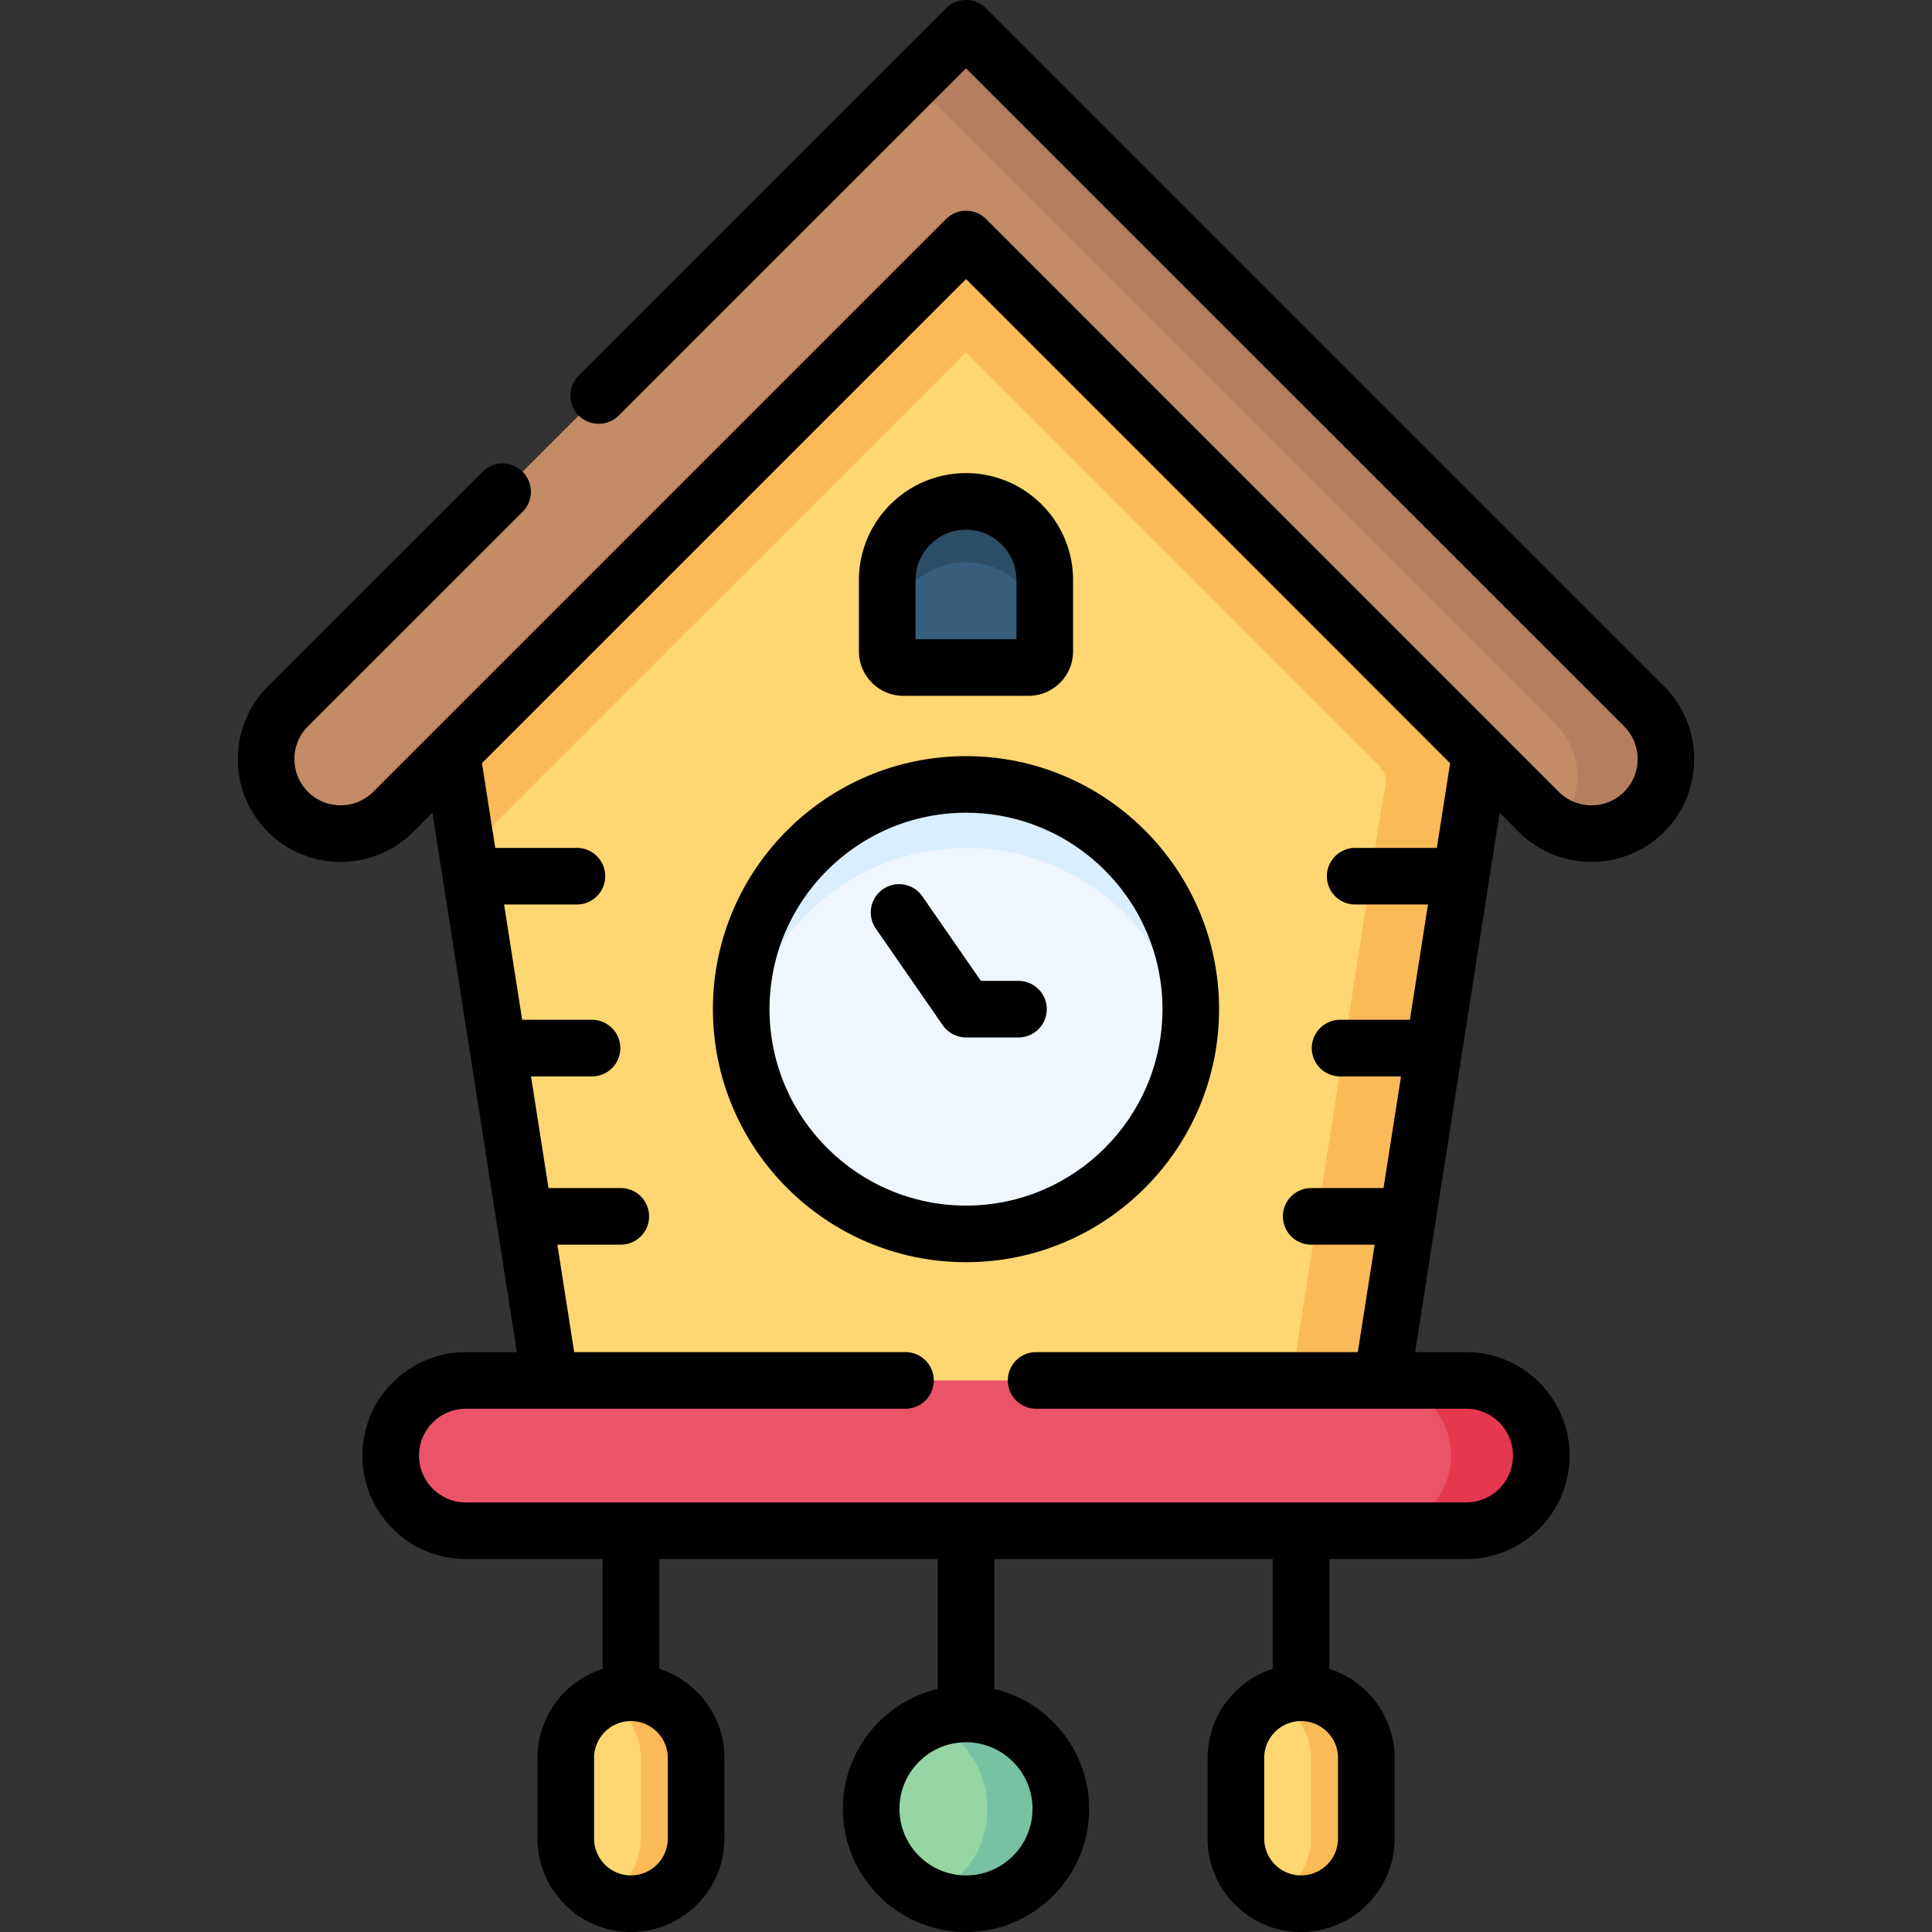 <svg xmlns="http://www.w3.org/2000/svg" width="512" height="512"><rect width="100%" height="100%" fill="#333333" stroke="none"/><path fill="#ffd772" fill-rule="evenodd" d="m145.747 365.829 110.266 19.913 110.236-19.913 7.115-45.383 18.935-120.813L255.998 40.5 119.726 199.633l2.636 16.895 16.044 102.416z" clip-rule="evenodd"/><path fill="#c38c66" fill-rule="evenodd" d="m167.035 152.323 88.977-88.98 123.332 123.364 12.954 12.926 15.477 15.506c7.682 7.682 20.267 7.682 27.949 0s7.653-20.268 0-27.95L256.013 7.5 76.3 187.189c-7.682 7.682-7.682 20.268 0 27.95s20.239 7.682 27.921 0l15.505-15.506z" clip-rule="evenodd"/><path fill="#eff6ff" fill-rule="evenodd" d="M196.43 267.438c0 32.91 26.673 59.556 59.583 59.556 32.881 0 59.554-26.646 59.554-59.556 0-32.882-26.673-59.556-59.554-59.556-32.91 0-59.583 26.674-59.583 59.556" clip-rule="evenodd"/><path fill="#375e7d" fill-rule="evenodd" d="M239.43 176.899h33.165c2.353 0 4.28-1.928 4.28-4.309v-18.85c0-11.48-9.382-20.863-20.862-20.863s-20.891 9.383-20.891 20.863v18.85a4.306 4.306 0 0 0 4.308 4.309" clip-rule="evenodd"/><path fill="#eb5468" fill-rule="evenodd" d="M388.557 405.656c10.941 0 19.899-8.957 19.899-19.899 0-10.97-8.957-19.928-19.899-19.928h-265.09c-10.97 0-19.927 8.958-19.927 19.928 0 10.942 8.957 19.899 19.927 19.899z" clip-rule="evenodd"/><path fill="#ffd772" fill-rule="evenodd" d="M167.205 504.5c9.496 0 17.263-7.767 17.263-17.263v-21.373c0-9.496-7.767-17.263-17.263-17.263s-17.263 7.767-17.263 17.263v21.373c.001 9.496 7.767 17.263 17.263 17.263" clip-rule="evenodd"/><path fill="#95d6a4" fill-rule="evenodd" d="M230.87 479.357c0 13.89 11.253 25.143 25.143 25.143 13.861 0 25.114-11.254 25.114-25.143s-11.253-25.143-25.114-25.143c-13.89-.001-25.143 11.253-25.143 25.143" clip-rule="evenodd"/><path fill="#ffd772" fill-rule="evenodd" d="M344.792 504.5c9.496 0 17.291-7.767 17.291-17.263v-21.373c0-9.496-7.795-17.263-17.291-17.263s-17.263 7.767-17.263 17.263v21.373c0 9.496 7.767 17.263 17.263 17.263" clip-rule="evenodd"/><path fill="#2b4d66" fill-rule="evenodd" d="M256.013 132.877c-11.48 0-20.891 9.383-20.891 20.863v16.158c0-11.48 9.411-20.891 20.891-20.891s20.862 9.411 20.862 20.891V153.74c0-11.48-9.382-20.863-20.862-20.863" clip-rule="evenodd"/><path fill="#d9eeff" fill-rule="evenodd" d="M256.013 207.882c-32.909 0-59.583 26.674-59.583 59.556 0 2.863.227 5.669.595 8.419 4.11-28.913 28.941-51.137 58.988-51.137 30.018 0 54.877 22.224 58.959 51.137a59 59 0 0 0 .595-8.419c0-32.882-26.673-59.556-59.554-59.556" clip-rule="evenodd"/><path fill="#b57f5f" fill-rule="evenodd" d="m241.925 21.56 170.33 170.334c7.37 7.37 7.653 19.276.85 27.014 7.342 3.572 16.526 2.324 22.62-3.77 7.682-7.682 7.653-20.268 0-27.95L256.013 7.5z" clip-rule="evenodd"/><path fill="#e5384f" fill-rule="evenodd" d="M364.719 405.656h23.839c10.941 0 19.899-8.957 19.899-19.899 0-10.97-8.957-19.928-19.899-19.928h-23.952c10.97 0 19.927 8.958 19.927 19.928-.001 10.913-8.901 19.842-19.814 19.899" clip-rule="evenodd"/><path fill="#fbba58" fill-rule="evenodd" d="m256.013 63.343-136.286 136.29 2.636 16.895 1.417 9.043c44.078-44.079 88.155-88.129 132.233-132.208l104.794 104.826c8.532 8.504 6.831 5.981 4.932 18.17l-8.05 51.392-8.277 52.696-7.115 45.383h23.952l7.115-45.383 14.853-94.876 4.082-25.937z" clip-rule="evenodd"/><path fill="#78c2a4" fill-rule="evenodd" d="M256.013 504.5c13.861 0 25.114-11.254 25.114-25.143s-11.253-25.143-25.114-25.143c-3.458 0-6.746.709-9.751 1.956 9.071 3.827 15.42 12.756 15.42 23.187s-6.349 19.389-15.42 23.187a25.35 25.35 0 0 0 9.751 1.956" clip-rule="evenodd"/><path fill="#fbba58" fill-rule="evenodd" d="M159.864 502.856a17.3 17.3 0 0 0 7.342 1.644c9.496 0 17.263-7.767 17.263-17.263v-21.373c0-9.496-7.767-17.263-17.263-17.263-2.608 0-5.102.595-7.342 1.644 5.868 2.778 9.949 8.759 9.949 15.619v21.373c0 6.86-4.082 12.841-9.949 15.619M337.478 502.856a17.1 17.1 0 0 0 7.313 1.644c9.496 0 17.291-7.767 17.291-17.263v-21.373c0-9.496-7.795-17.263-17.291-17.263-2.608 0-5.102.595-7.313 1.644 5.839 2.778 9.921 8.759 9.921 15.619v21.373c0 6.86-4.081 12.841-9.921 15.619" clip-rule="evenodd"/><path d="M244.434 237.543a7.5 7.5 0 1 0-12.332 8.54l17.689 25.546c1.379 2.049 3.768 3.31 6.235 3.31h13.876a7.5 7.5 0 0 0 0-15h-9.96zM227.621 153.74v18.851c0 6.511 5.297 11.809 11.809 11.809h33.165c6.496 0 11.78-5.297 11.78-11.809V153.74c0-15.639-12.723-28.363-28.362-28.363-15.655 0-28.392 12.724-28.392 28.363m15 0c0-7.368 6.007-13.363 13.391-13.363 7.368 0 13.362 5.995 13.362 13.363v15.659h-26.753z"/><path d="M188.93 267.438c0 36.975 30.093 67.056 67.083 67.056 36.974 0 67.054-30.081 67.054-67.056s-30.081-67.056-67.054-67.056c-36.99 0-67.083 30.081-67.083 67.056m119.137 0c0 28.704-23.352 52.056-52.054 52.056-28.719 0-52.083-23.352-52.083-52.056s23.364-52.056 52.083-52.056c28.702 0 52.054 23.352 52.054 52.056"/><path d="M441.027 181.885C371.268 112.153 331.046 71.929 261.316 2.197a7.5 7.5 0 0 0-10.604-.002C212.67 40.209 183.417 69.463 153.37 99.51a7.5 7.5 0 0 0 0 10.606 7.5 7.5 0 0 0 10.606 0c28.634-28.635 56.55-56.551 92.034-92.012a1031269 1031269 0 0 0 174.401 174.377c4.769 4.787 4.769 12.576.01 17.353-4.781 4.781-12.561 4.782-17.342 0L261.316 58.04a7.497 7.497 0 0 0-10.606 0L98.918 209.836c-4.774 4.773-12.541 4.772-17.314 0-4.781-4.782-4.781-12.562 0-17.343a121173 121173 0 0 1 31.194-31.18c8.926-8.919 17.433-17.42 25.696-25.684a7.5 7.5 0 0 0 0-10.606 7.5 7.5 0 0 0-10.606 0c-8.262 8.262-16.768 16.761-25.692 25.68-9.815 9.808-20.137 20.123-31.198 31.184-10.63 10.629-10.63 27.926 0 38.556 10.623 10.623 27.906 10.622 38.527 0l5.074-5.074 22.384 142.961h-13.514c-15.124 0-27.427 12.304-27.427 27.428 0 15.108 12.304 27.399 27.427 27.399h36.237v29.109c-9.998 3.185-17.262 12.558-17.262 23.599v21.373c0 13.654 11.108 24.763 24.762 24.763s24.763-11.109 24.763-24.763v-21.373c0-11.041-7.264-20.414-17.263-23.599v-29.109h73.808v34.437c-14.394 3.399-25.143 16.345-25.143 31.764 0 18 14.644 32.644 32.643 32.644 17.983 0 32.614-14.644 32.614-32.644 0-15.416-10.736-28.361-25.114-31.762v-34.439h73.779v29.109c-9.999 3.185-17.263 12.559-17.263 23.599v21.373c0 13.654 11.108 24.763 24.763 24.763 13.67 0 24.791-11.109 24.791-24.763v-21.373c0-11.044-7.276-20.419-17.291-23.602v-29.106h36.266c15.107 0 27.398-12.292 27.398-27.399 0-15.124-12.291-27.428-27.398-27.428h-13.541l22.404-142.939 5.051 5.052c5.314 5.314 12.292 7.972 19.274 7.971s13.971-2.661 19.292-7.981c10.584-10.626 10.584-27.913-.012-38.548M176.968 465.864v21.373c0 5.383-4.379 9.763-9.763 9.763-5.383 0-9.762-4.38-9.762-9.763v-21.373c0-5.383 4.379-9.763 9.762-9.763s9.763 4.38 9.763 9.763m96.659 13.493c0 9.729-7.902 17.644-17.614 17.644-9.728 0-17.643-7.915-17.643-17.644s7.915-17.643 17.643-17.643c9.712 0 17.614 7.914 17.614 17.643m80.955-13.493v21.373c0 5.383-4.392 9.763-9.791 9.763-5.383 0-9.763-4.38-9.763-9.763v-21.373c0-5.383 4.379-9.763 9.763-9.763 5.399 0 9.791 4.38 9.791 9.763m26.196-241.161h-21.643a7.5 7.5 0 0 0 0 15h19.292l-4.789 30.553h-18.5a7.5 7.5 0 0 0 0 15h16.149l-4.638 29.589h-19.165a7.5 7.5 0 0 0 0 15h16.814l-4.465 28.483h-85.254a7.5 7.5 0 0 0 0 15h113.979c6.836 0 12.398 5.575 12.398 12.428 0 6.837-5.562 12.399-12.398 12.399h-265.09c-6.853 0-12.427-5.562-12.427-12.399 0-6.853 5.575-12.428 12.427-12.428h116.501a7.5 7.5 0 0 0 0-15h-87.804l-4.46-28.483h16.808a7.5 7.5 0 0 0 0-15h-19.156l-4.633-29.589h16.164a7.5 7.5 0 0 0 0-15h-18.512l-4.784-30.553h19.299a7.5 7.5 0 0 0 0-15h-21.648l-3.517-22.463L256.012 73.95l128.284 128.311z"/></svg>